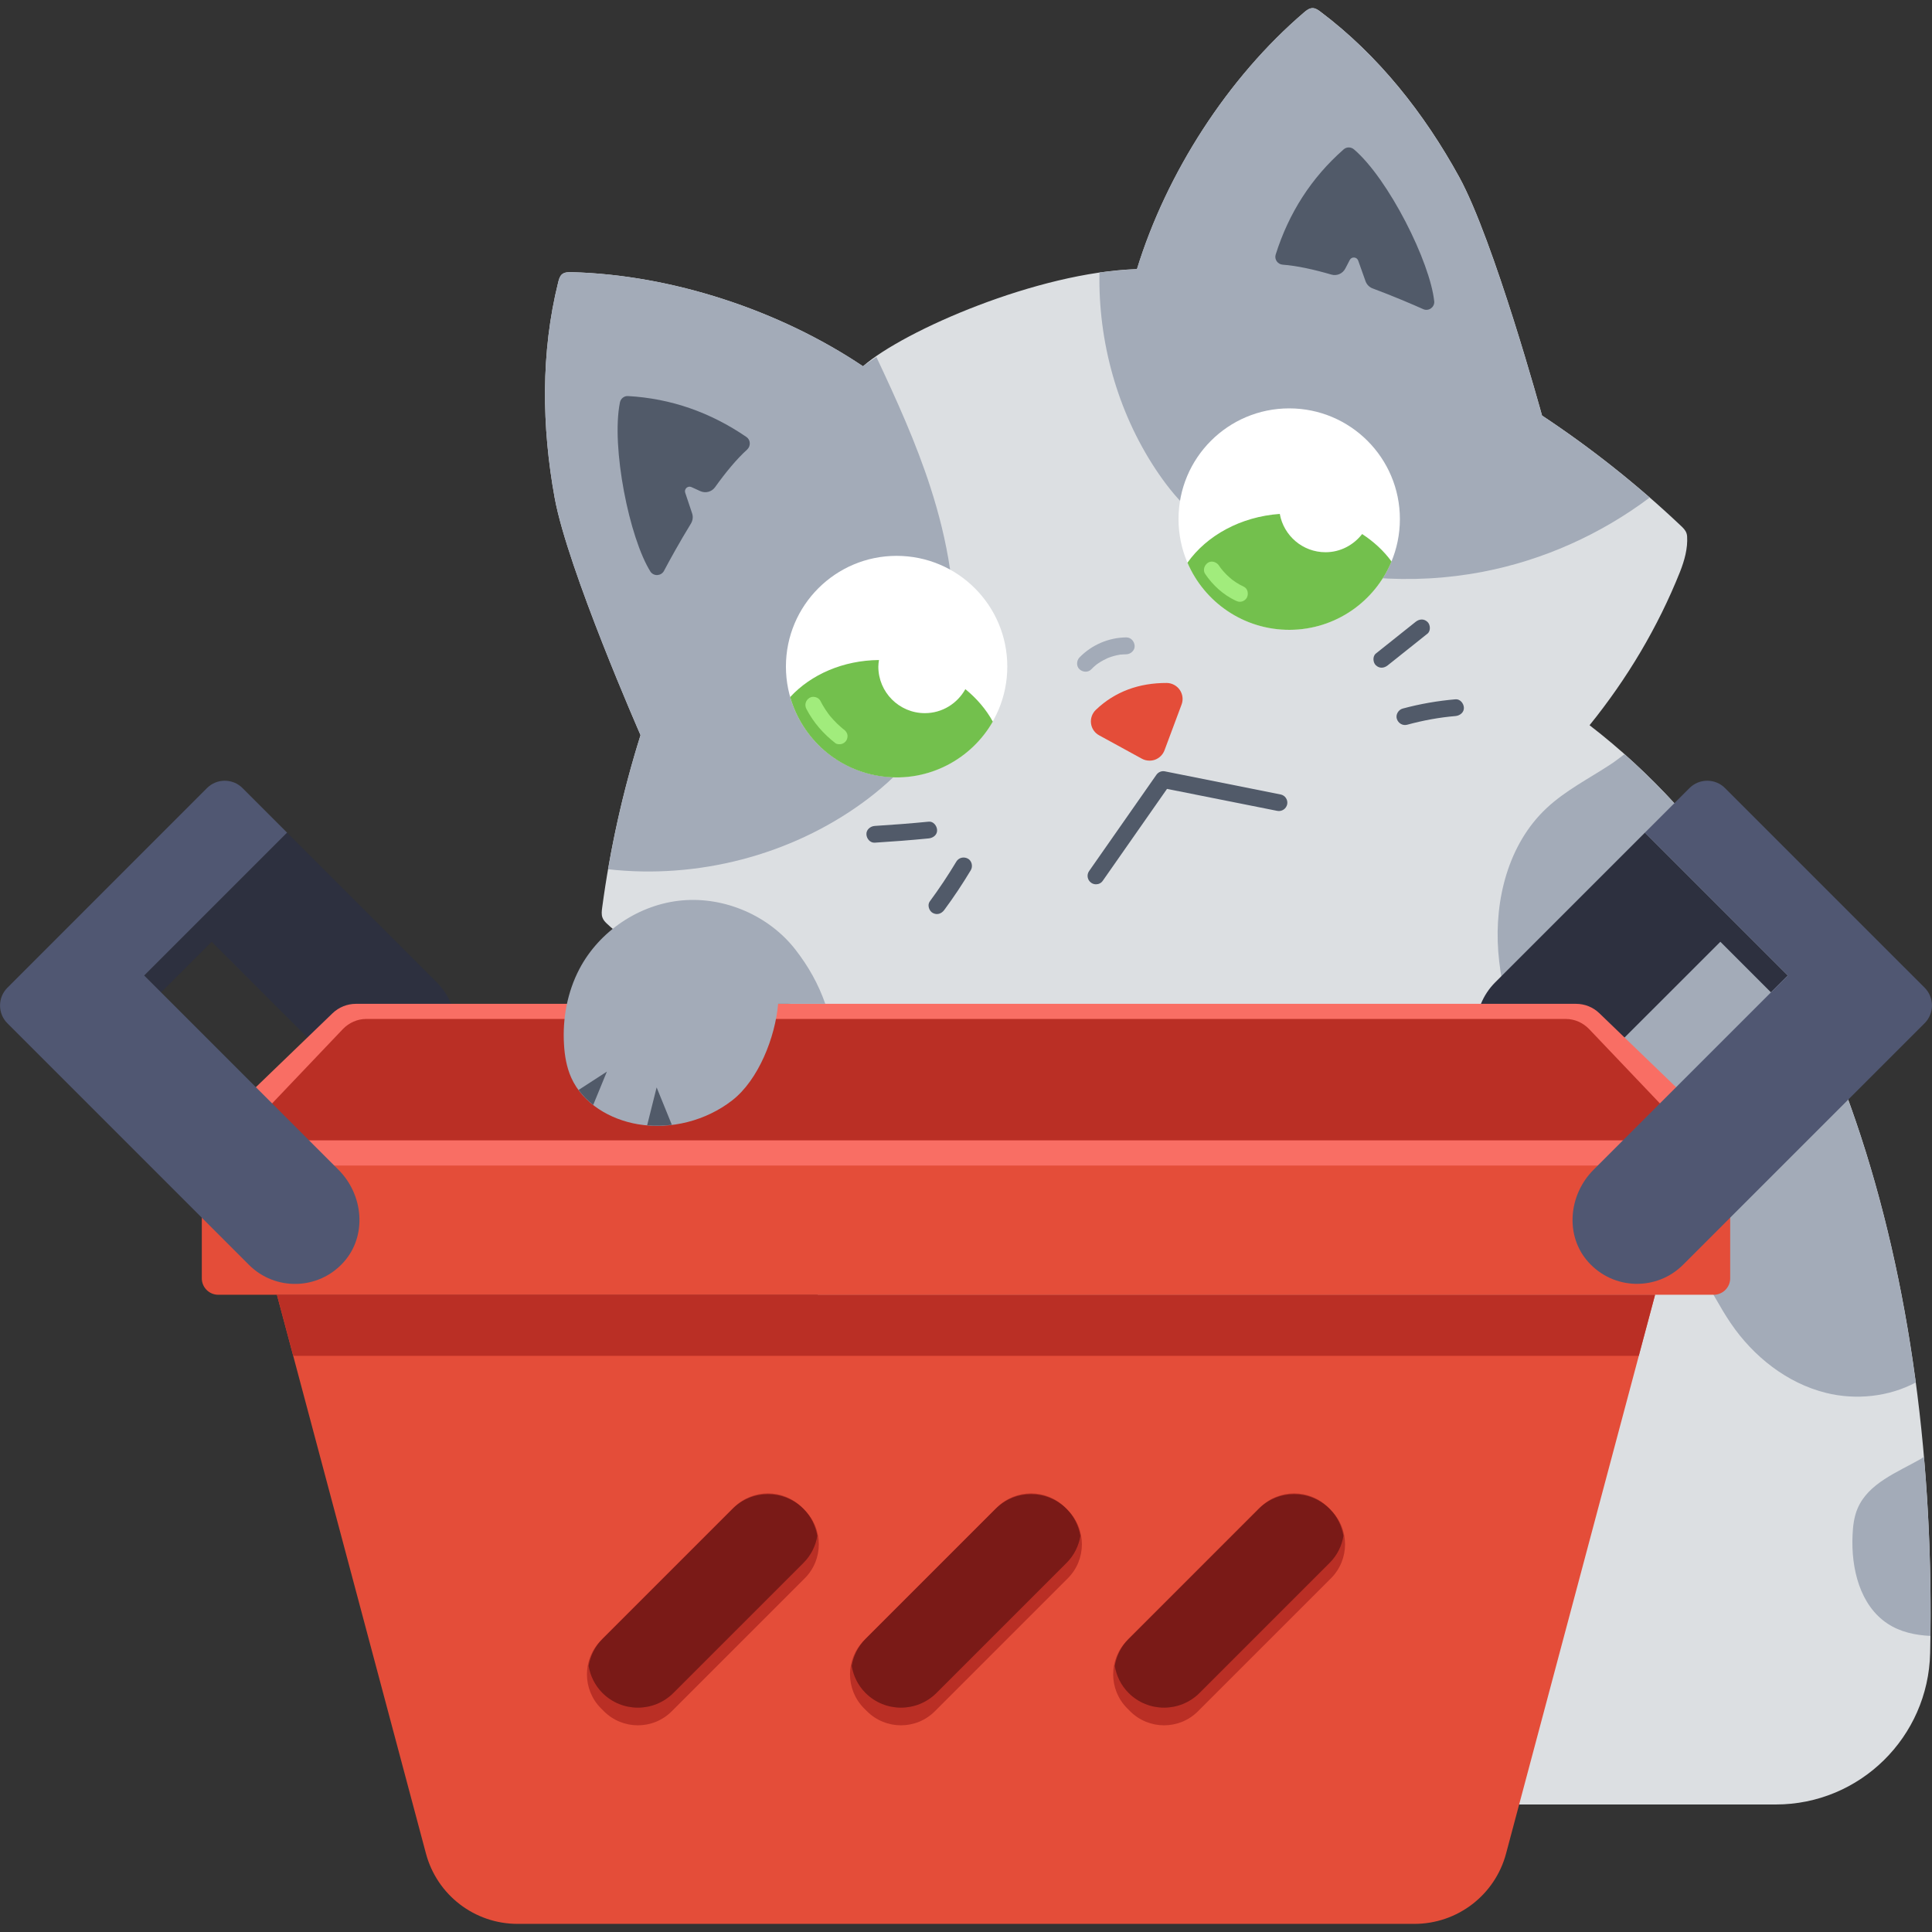 <svg width="240" height="240" viewBox="0 0 240 240" fill="none" xmlns="http://www.w3.org/2000/svg">
<rect x="0" y="0" width="240" height="240" fill="#333333" stroke="none"/>
<path d="M99.2 124.91C92.53 123.49 86.05 121.2 80.01 118.02C78.31 117.13 76.73 116.01 75.34 114.69C75.12 114.48 74.93 114.25 74.83 113.96C74.7 113.58 74.75 113.17 74.8 112.78C75.77 105.51 77.37 98.32 79.57 91.32C79.57 91.32 70.51 70.68 68.9 61.83C67.29 52.97 67.17 43.76 69.35 35.03C69.44 34.68 69.54 34.31 69.82 34.07C70.14 33.81 70.59 33.8 71 33.81C83.46 34.13 96.85 38.55 107.2 45.5C112.29 41.06 128.91 33.81 141.24 33.43C144.9 21.52 152.52 9.65 161.99 1.55C162.3 1.28 162.66 1 163.07 1.01C163.43 1.01 163.75 1.24 164.04 1.46C171.24 6.87 176.94 14.1 181.27 21.99C185.6 29.88 191.56 51.62 191.56 51.62C197.68 55.67 203.45 60.25 208.78 65.29C209.07 65.56 209.37 65.85 209.5 66.23C209.55 66.36 209.57 66.5 209.58 66.64C209.67 68.14 209.25 69.63 208.7 71.03C205.95 77.92 202.12 84.33 197.46 90.09C228.27 113.81 240.78 159.21 239.77 205.34C239.54 215.79 231.04 224.16 220.59 224.16H124.42C113.93 224.16 105.24 216.03 104.55 205.56L99.2 124.91Z" fill="#DCDFE2"/>
<path d="M201.8 93.69C201.22 94.12 200.66 94.57 200.06 94.96C197.37 96.73 194.45 98.2 192.1 100.41C187.38 104.84 185.63 111.75 186.12 118.21C186.61 124.66 189.08 130.79 191.74 136.69C193.21 139.95 194.8 143.27 197.37 145.76C199.44 147.76 202.03 149.12 204.35 150.83C207.01 152.79 209.32 155.22 211.14 157.98C212.51 160.06 213.6 162.33 215.01 164.39C217.82 168.52 222 171.83 226.84 173.03C230.55 173.95 234.63 173.52 237.98 171.74C233.8 140.33 222.29 111.87 201.8 93.69Z" fill="#A3ABB8"/>
<path d="M230.75 187.4C230.31 188.44 230.18 189.58 230.13 190.71C229.94 194.83 231.04 199.43 234.49 201.7C236.05 202.73 237.91 203.13 239.8 203.22C239.9 195.74 239.64 188.3 239 180.97C238.88 181.04 238.77 181.14 238.65 181.21C235.69 182.9 232.08 184.25 230.75 187.4Z" fill="#A3ABB8"/>
<path d="M222.09 121.18L204.34 103.43L202.25 105.52L185.75 122.02C182.58 125.19 182.58 130.32 185.75 133.48C188.92 136.65 194.05 136.65 197.21 133.48L213.71 116.99L219.99 123.27L222.09 121.18Z" fill="#2D303F"/>
<path d="M17.91 121.18L35.66 103.43L37.75 105.52L54.25 122.02C57.42 125.19 57.42 130.32 54.25 133.48C51.08 136.65 45.95 136.65 42.79 133.48L26.29 116.99L20 123.28L17.91 121.18Z" fill="#2D303F"/>
<path d="M147.53 63.16C150.37 65.83 153.94 67.62 157.61 68.95C166.08 72 175.37 72.73 184.2 71.03C191.69 69.59 198.83 66.39 204.93 61.81C200.7 58.13 196.23 54.72 191.55 51.62C191.55 51.62 185.59 29.89 181.26 21.99C176.93 14.1 171.22 6.87 164.03 1.46C163.74 1.24 163.42 1.02 163.06 1.01C162.65 1.01 162.29 1.28 161.98 1.55C152.51 9.65 144.89 21.52 141.23 33.43C139.66 33.5 138.11 33.66 136.58 33.85C136.41 42.43 138.8 51.07 143.52 58.24C144.69 60.01 145.99 61.7 147.53 63.16Z" fill="#A3ABB8"/>
<path d="M75.54 107.98C86.61 109.23 98.15 106.27 107.17 99.71C111.45 96.59 115.27 92.57 117.07 87.58C117.83 85.47 118.21 83.24 118.4 81C118.98 74.11 117.72 67.17 115.6 60.59C113.8 55.01 111.37 49.66 108.87 44.35C108.31 44.73 107.75 45.09 107.2 45.49C96.85 38.55 83.46 34.13 71 33.81C70.59 33.8 70.14 33.81 69.82 34.07C69.54 34.3 69.44 34.68 69.35 35.03C67.17 43.76 67.29 52.97 68.9 61.83C70.51 70.69 79.57 91.32 79.57 91.32C77.85 96.77 76.51 102.35 75.54 107.98Z" fill="#A3ABB8"/>
<path d="M175.71 238.99H64.29C58.95 238.99 54.28 235.4 52.91 230.24L34.4 160.84H205.6L187.09 230.25C185.72 235.4 181.05 238.99 175.71 238.99Z" fill="#E44D39"/>
<path d="M212.89 160.84H27.11C25.98 160.84 25.07 159.92 25.07 158.8V141.67H214.93V158.8C214.93 159.92 214.01 160.84 212.89 160.84Z" fill="#E44D39"/>
<path d="M198.68 125.87L214.22 140.85C215.7 142.28 214.69 144.79 212.63 144.79H27.36C25.3 144.79 24.29 142.28 25.77 140.85L41.31 125.87C42.09 125.12 43.13 124.7 44.21 124.7H195.78C196.87 124.7 197.91 125.12 198.68 125.87Z" fill="#F96E64"/>
<path d="M197.43 127.86L207.95 138.91C208.9 139.91 208.25 141.66 206.93 141.66H33.07C31.75 141.66 31.1 139.91 32.05 138.91L42.57 127.86C43.35 127.04 44.4 126.58 45.48 126.58H194.51C195.6 126.58 196.65 127.04 197.43 127.86Z" fill="#BA2F25"/>
<path d="M140.38 212.57L140.03 212.22C137.7 209.89 137.7 206.1 140.03 203.77L156.54 187.26C158.87 184.93 162.66 184.93 164.99 187.26L165.34 187.61C167.67 189.94 167.67 193.73 165.34 196.06L148.83 212.57C146.49 214.91 142.71 214.91 140.38 212.57Z" fill="#BA2F25"/>
<path d="M156.36 187.43L140.2 203.59C139.25 204.54 138.68 205.72 138.48 206.95C138.69 208.18 139.25 209.36 140.2 210.31C142.63 212.74 146.57 212.74 149.01 210.31L165.17 194.15C166.12 193.2 166.69 192.02 166.89 190.79C166.68 189.56 166.12 188.38 165.17 187.43C162.73 185 158.79 185 156.36 187.43Z" fill="#7A1A17"/>
<path d="M107.69 212.57L107.34 212.22C105.01 209.89 105.01 206.1 107.34 203.77L123.85 187.26C126.18 184.93 129.97 184.93 132.3 187.26L132.65 187.61C134.98 189.94 134.98 193.73 132.65 196.06L116.14 212.57C113.81 214.91 110.03 214.91 107.69 212.57Z" fill="#BA2F25"/>
<path d="M123.68 187.43L107.52 203.59C106.57 204.54 106 205.72 105.8 206.95C106.01 208.18 106.57 209.36 107.52 210.31C109.95 212.74 113.89 212.74 116.33 210.31L132.49 194.15C133.44 193.2 134.01 192.02 134.21 190.79C134 189.56 133.44 188.38 132.49 187.43C130.05 185 126.11 185 123.68 187.43Z" fill="#7A1A17"/>
<path d="M75.01 212.57L74.66 212.22C72.33 209.89 72.33 206.1 74.66 203.77L91.17 187.26C93.5 184.93 97.29 184.93 99.62 187.26L99.97 187.61C102.3 189.94 102.3 193.73 99.97 196.06L83.46 212.57C81.13 214.91 77.35 214.91 75.01 212.57Z" fill="#BA2F25"/>
<path d="M91 187.43L74.84 203.59C73.89 204.54 73.32 205.72 73.12 206.95C73.33 208.18 73.89 209.36 74.84 210.31C77.27 212.74 81.21 212.74 83.65 210.31L99.81 194.15C100.76 193.2 101.33 192.02 101.53 190.79C101.32 189.56 100.76 188.38 99.81 187.43C97.37 185 93.43 185 91 187.43Z" fill="#7A1A17"/>
<path d="M203.57 168.43H36.43L34.4 160.84H205.6L203.57 168.43Z" fill="#BA2F25"/>
<path d="M111.38 96.55C118.974 96.55 125.13 90.394 125.13 82.8C125.13 75.206 118.974 69.05 111.38 69.05C103.786 69.05 97.63 75.206 97.63 82.8C97.63 90.394 103.786 96.55 111.38 96.55Z" fill="white"/>
<path d="M160.15 78.23C167.744 78.23 173.9 72.074 173.9 64.48C173.9 56.886 167.744 50.73 160.15 50.73C152.556 50.73 146.4 56.886 146.4 64.48C146.4 72.074 152.556 78.23 160.15 78.23Z" fill="white"/>
<path d="M146.56 85.71C146.2 85.18 145.59 84.85 144.95 84.84C141.49 84.83 138.5 85.91 136.13 88.18C135.67 88.62 135.45 89.25 135.53 89.87C135.61 90.5 135.99 91.05 136.55 91.35L141.85 94.25C142.14 94.41 142.47 94.49 142.8 94.49C143.03 94.49 143.27 94.45 143.49 94.37C144.03 94.17 144.46 93.74 144.66 93.2L146.78 87.52C147.01 86.92 146.92 86.24 146.56 85.71Z" fill="#E44D39"/>
<path d="M159.08 98.69L144.71 95.82C144.31 95.73 143.89 95.91 143.65 96.25L135.29 108.21C134.96 108.68 135.08 109.33 135.55 109.66C135.73 109.79 135.94 109.85 136.15 109.85C136.48 109.85 136.8 109.7 137 109.4L144.97 98L158.67 100.73C159.22 100.84 159.78 100.48 159.9 99.91C160.01 99.35 159.64 98.8 159.08 98.69Z" fill="#515A69"/>
<path d="M119.92 85.61C118.93 87.38 117.06 88.59 114.89 88.59C111.7 88.59 109.11 86 109.11 82.81C109.11 82.53 109.15 82.26 109.19 81.99C104.75 82.03 100.75 83.78 98.16 86.59C99.63 91.75 104.07 95.78 109.73 96.47C115.39 97.16 120.66 94.3 123.33 89.64C122.5 88.12 121.33 86.76 119.92 85.61Z" fill="#73C04D"/>
<path d="M169.21 66.34C168.15 67.7 166.52 68.6 164.66 68.6C161.82 68.6 159.46 66.54 158.98 63.84C154.11 64.19 149.91 66.52 147.51 69.9C149.62 74.83 154.53 78.27 160.23 78.24C165.93 78.21 170.8 74.71 172.86 69.75C171.9 68.43 170.65 67.28 169.21 66.34Z" fill="#73C04D"/>
<path d="M100.18 88.08C101.05 89.75 102.29 91.17 103.78 92.32C103.97 92.47 104.33 92.48 104.55 92.42C104.78 92.36 105.03 92.18 105.15 91.96C105.27 91.73 105.33 91.45 105.25 91.19C105.16 90.93 105.01 90.76 104.79 90.59C104.87 90.65 104.93 90.7 104.81 90.61C104.77 90.58 104.73 90.54 104.68 90.51C104.61 90.45 104.53 90.39 104.46 90.32C104.31 90.19 104.15 90.05 104.01 89.91C103.71 89.62 103.42 89.31 103.15 88.99C103.09 88.92 103.03 88.84 102.97 88.76C102.86 88.62 103.06 88.88 102.99 88.78C102.96 88.74 102.93 88.69 102.89 88.65C102.77 88.49 102.65 88.32 102.54 88.15C102.31 87.8 102.1 87.44 101.91 87.06C101.67 86.59 100.98 86.42 100.54 86.7C100.06 87.02 99.92 87.58 100.18 88.08Z" fill="#A1EC7C"/>
<path d="M149.7 71.28C150.65 72.7 151.96 73.89 153.51 74.62C153.76 74.74 154.01 74.8 154.28 74.72C154.51 74.66 154.76 74.48 154.88 74.26C155.12 73.82 155.03 73.13 154.52 72.89C154.18 72.73 153.86 72.55 153.55 72.35C153.39 72.25 153.24 72.14 153.09 72.03C153.04 71.99 152.88 71.86 153.12 72.05C153.09 72.03 153.06 72 153.03 71.98C152.95 71.92 152.87 71.85 152.79 71.78C152.51 71.54 152.24 71.28 152 71C151.94 70.93 151.88 70.86 151.82 70.79C151.79 70.75 151.76 70.72 151.73 70.68C151.71 70.65 151.6 70.51 151.7 70.65C151.8 70.78 151.7 70.65 151.68 70.62C151.65 70.58 151.63 70.55 151.6 70.51C151.54 70.43 151.48 70.34 151.43 70.26C151.14 69.83 150.53 69.6 150.06 69.9C149.62 70.19 149.39 70.81 149.7 71.28Z" fill="#A1EC7C"/>
<path d="M139.9 79.18C137.73 79.2 135.61 80.11 134.1 81.67C133.72 82.06 133.68 82.76 134.1 83.14C134.51 83.52 135.17 83.56 135.57 83.14C135.73 82.97 135.89 82.82 136.07 82.67C136.11 82.63 136.15 82.6 136.19 82.57C136.2 82.56 136.22 82.54 136.24 82.53C136.26 82.51 136.29 82.49 136.3 82.49C136.34 82.46 136.39 82.43 136.43 82.4C136.81 82.14 137.21 81.93 137.62 81.74C137.67 81.72 137.71 81.7 137.76 81.69C137.86 81.65 137.96 81.62 138.07 81.58C138.29 81.51 138.51 81.45 138.73 81.4C138.84 81.38 138.94 81.36 139.05 81.34C139.06 81.34 139.09 81.33 139.13 81.32C139.14 81.32 139.15 81.32 139.18 81.32C139.42 81.3 139.66 81.28 139.91 81.28C140.45 81.27 140.98 80.8 140.95 80.24C140.92 79.66 140.48 79.17 139.9 79.18Z" fill="#A3ABB8"/>
<path d="M92.72 54.28C88.26 51.23 83.36 49.5 78.01 49.2C77.53 49.17 77.1 49.52 77.01 49.99C75.9 55.51 78.17 66.85 80.82 71.04C81.25 71.62 82.14 71.55 82.48 70.92C83.19 69.58 84.39 67.39 85.83 65.04C86.06 64.66 86.12 64.2 85.98 63.78L85.12 61.21C84.96 60.74 85.44 60.3 85.9 60.51L86.99 61.01C87.64 61.3 88.4 61.11 88.82 60.53C90.13 58.7 91.51 57.02 92.82 55.84C93.28 55.4 93.25 54.64 92.72 54.28Z" fill="#515A69"/>
<path d="M158.47 31.62C160.1 26.46 162.89 22.09 166.92 18.55C167.28 18.23 167.83 18.24 168.2 18.56C172.48 22.22 177.67 32.55 178.17 37.48C178.19 38.2 177.45 38.7 176.79 38.4C175.4 37.78 173.11 36.8 170.52 35.83C170.11 35.68 169.78 35.35 169.63 34.93L168.72 32.37C168.55 31.9 167.9 31.85 167.67 32.3L167.12 33.36C166.79 33.99 166.07 34.31 165.39 34.11C163.23 33.48 161.11 33.01 159.35 32.88C158.72 32.84 158.28 32.22 158.47 31.62Z" fill="#515A69"/>
<path d="M197.94 145.33L222.09 121.18L204.34 103.43L209.87 97.9C211.09 96.68 213.07 96.68 214.29 97.9L239.08 122.69C240.3 123.91 240.3 125.89 239.08 127.11L233.55 132.64L209.08 157.11C205.81 160.38 200.45 160.27 197.32 156.79C194.38 153.54 194.84 148.44 197.94 145.33Z" fill="#505772"/>
<path d="M42.06 145.33L17.91 121.18L35.66 103.43L30.13 97.9C28.91 96.68 26.93 96.68 25.71 97.9L0.92 122.7C-0.3 123.92 -0.3 125.9 0.92 127.12L6.45 132.65L30.92 157.12C34.19 160.39 39.55 160.28 42.68 156.8C45.62 153.54 45.16 148.44 42.06 145.33Z" fill="#505772"/>
<path d="M177.32 77.25C176.87 76.83 176.3 76.89 175.85 77.25C174.21 78.56 172.56 79.87 170.92 81.18C170.49 81.52 170.54 82.3 170.92 82.65C171.37 83.07 171.94 83.01 172.39 82.65C174.03 81.34 175.68 80.03 177.32 78.72C177.75 78.38 177.7 77.6 177.32 77.25Z" fill="#515A69"/>
<path d="M180.81 86.87C178.59 87.06 176.4 87.44 174.25 88.02C173.72 88.16 173.35 88.77 173.52 89.3C173.69 89.84 174.24 90.18 174.8 90.03C176.82 89.48 178.81 89.12 180.81 88.95C181.35 88.9 181.88 88.5 181.85 87.91C181.83 87.39 181.39 86.82 180.81 86.87Z" fill="#515A69"/>
<path d="M116.41 103.11C116.39 102.59 115.95 102.01 115.37 102.07C113.14 102.29 110.91 102.46 108.67 102.6C108.13 102.63 107.6 103.06 107.63 103.64C107.65 104.18 108.09 104.72 108.67 104.68C110.91 104.54 113.14 104.37 115.37 104.15C115.91 104.1 116.44 103.71 116.41 103.11Z" fill="#515A69"/>
<path d="M120.23 106.66C119.73 106.39 119.1 106.53 118.8 107.03C117.78 108.73 116.68 110.38 115.5 111.98C115.17 112.42 115.41 113.16 115.87 113.41C116.41 113.7 116.95 113.51 117.3 113.04C118.48 111.45 119.58 109.79 120.6 108.09C120.88 107.62 120.72 106.92 120.23 106.66Z" fill="#515A69"/>
<path d="M102.52 124.7C101.65 122.22 100.44 120.07 98.83 117.99C95.56 113.77 90.07 111.38 84.75 111.85C79.43 112.32 74.45 115.65 71.97 120.38C70.48 123.23 69.87 126.5 70.06 129.71C70.14 131.14 70.38 132.58 70.97 133.89C72.41 137.09 75.8 139.08 79.26 139.66C83.34 140.34 87.69 139.23 90.96 136.69C94.23 134.15 96.31 128.82 96.66 124.7H102.52Z" fill="#A3ABB8"/>
<path d="M73.69 137.26L75.39 133.12L71.87 135.4C72.38 136.1 73 136.72 73.69 137.26Z" fill="#515A69"/>
<path d="M83.46 139.73L81.57 135.08L80.39 139.79C81.42 139.87 82.44 139.85 83.46 139.73Z" fill="#515A69"/>
</svg>
